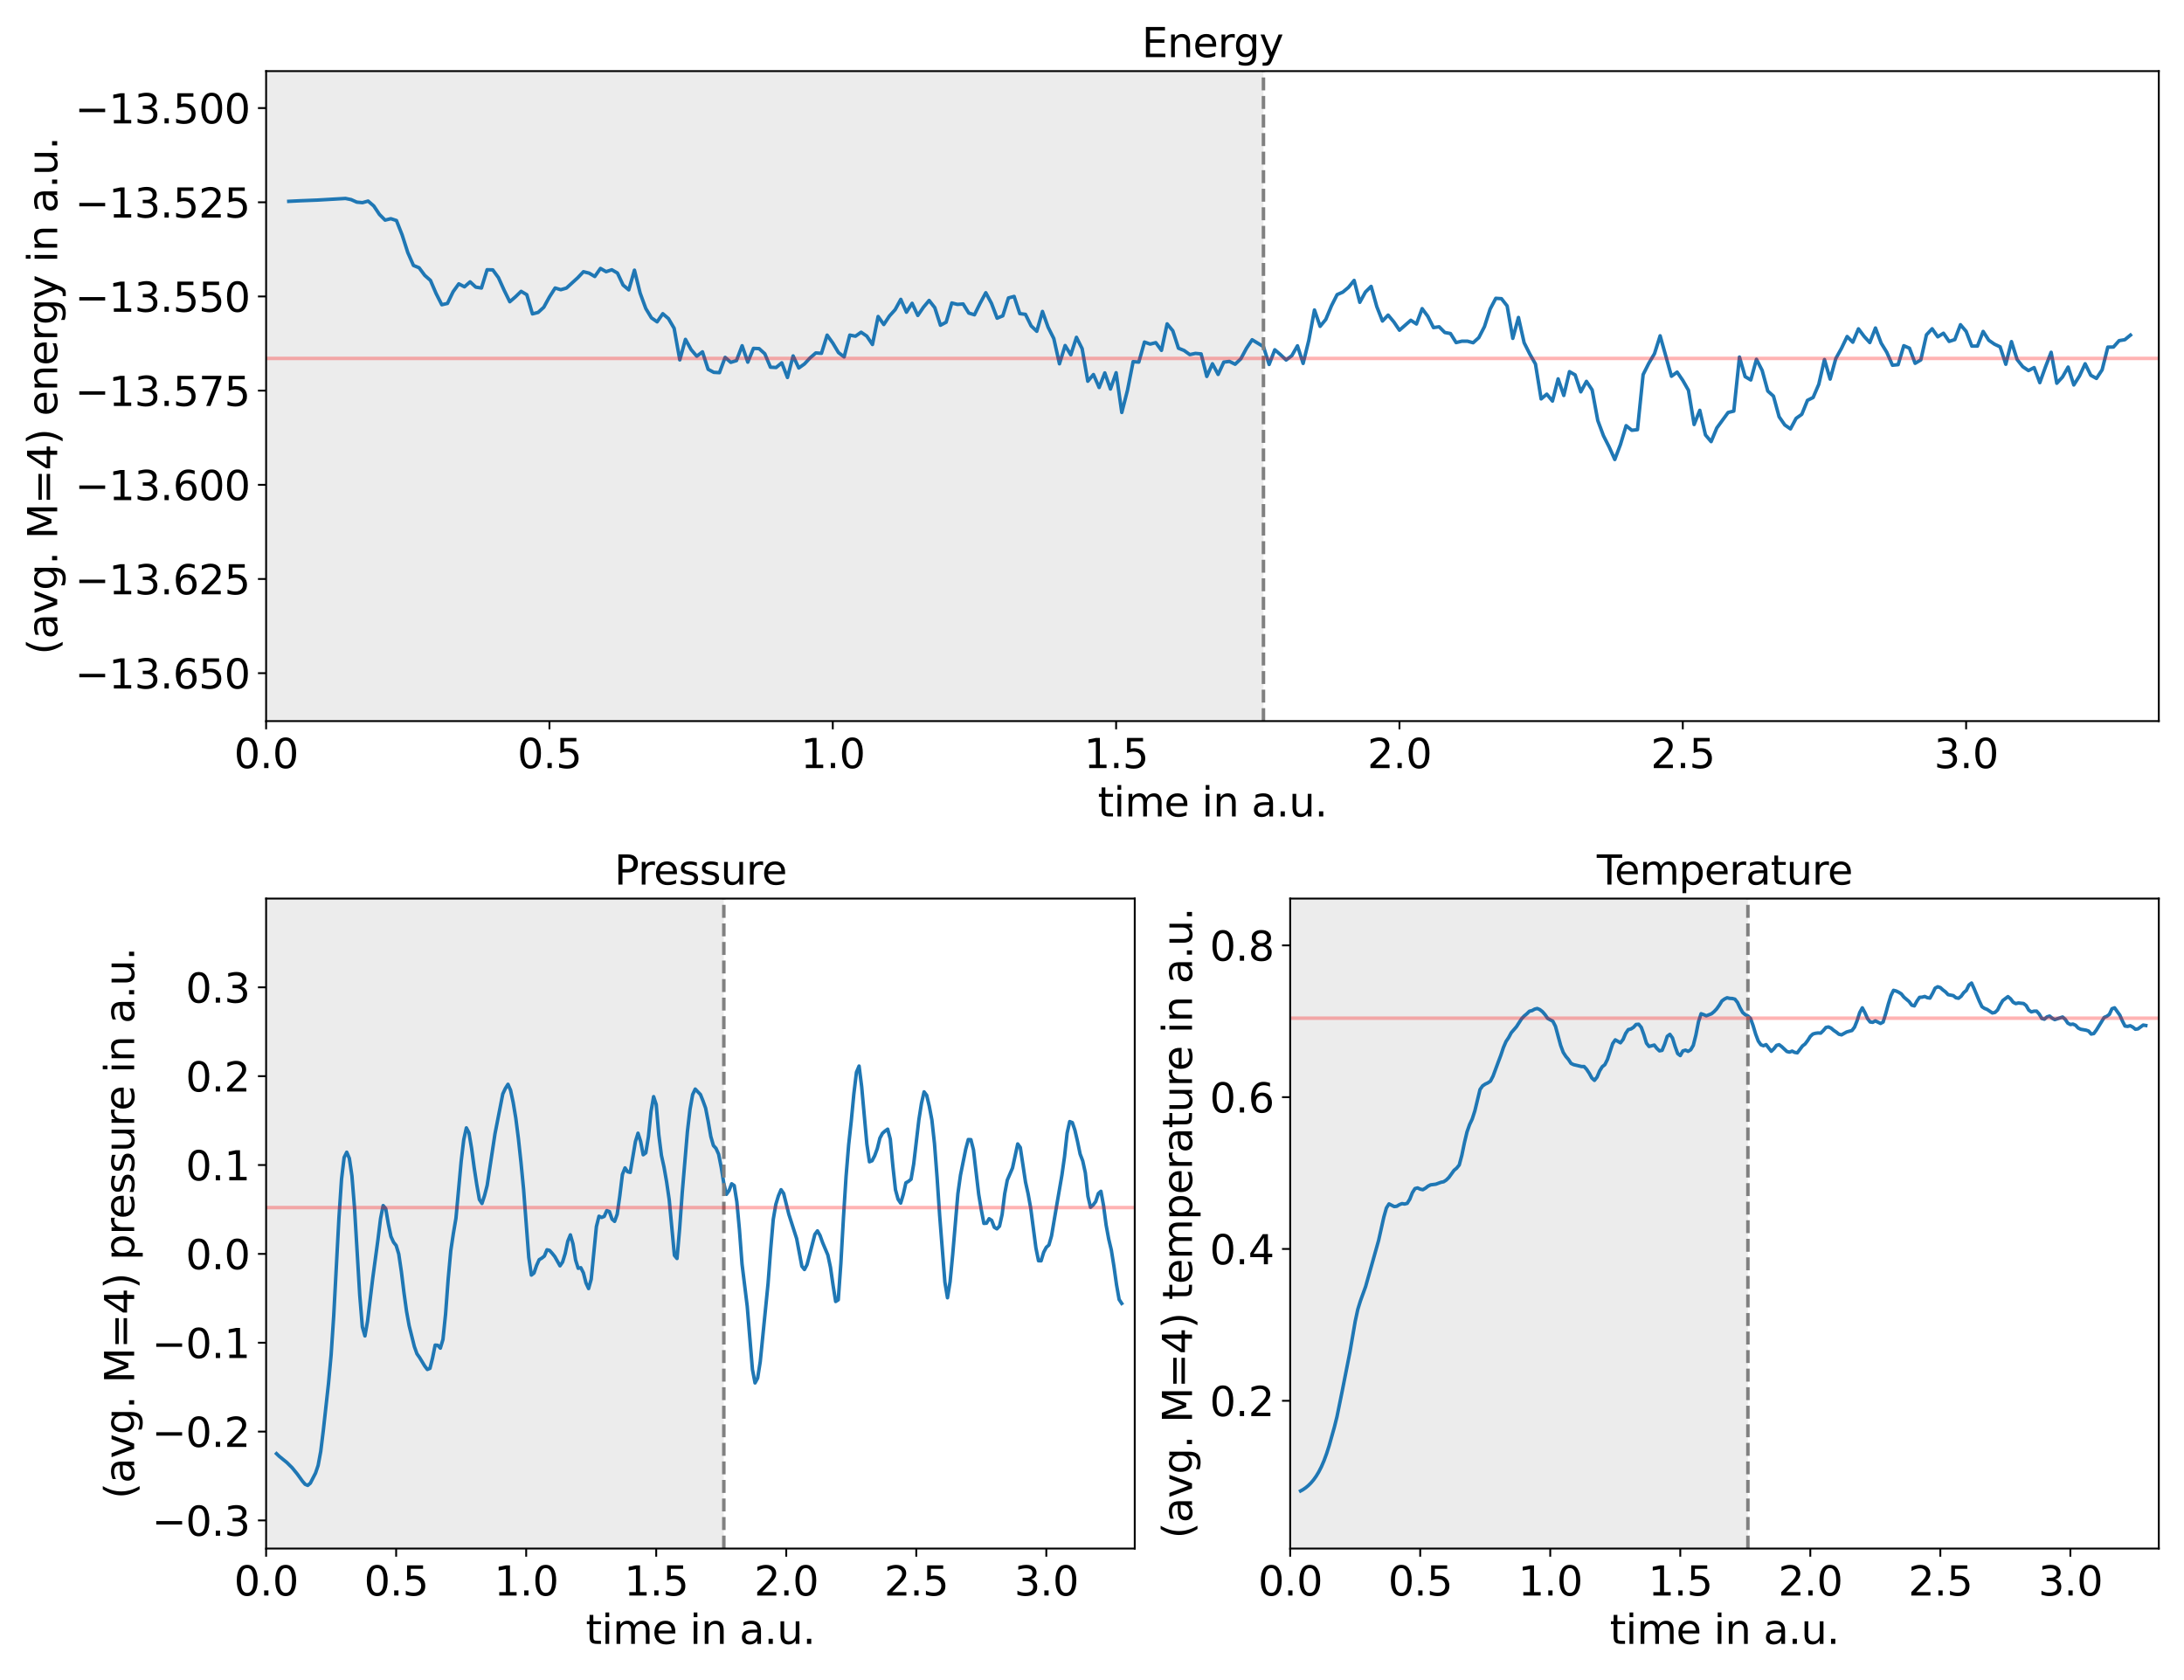 <?xml version="1.0" encoding="utf-8" standalone="no"?>
<!DOCTYPE svg PUBLIC "-//W3C//DTD SVG 1.1//EN"
  "http://www.w3.org/Graphics/SVG/1.1/DTD/svg11.dtd">
<svg xmlns:xlink="http://www.w3.org/1999/xlink" width="936pt" height="720pt" viewBox="0 0 936 720" xmlns="http://www.w3.org/2000/svg" version="1.1">
 <defs>
  <style type="text/css">*{stroke-linejoin: round; stroke-linecap: butt}</style>
 </defs>
 <g id="figure_1">
  <g id="patch_1">
   <path d="M 0 720 
L 936 720 
L 936 0 
L 0 0 
z
" style="fill: #ffffff"/>
  </g>
  <g id="axes_1">
   <g id="patch_2">
    <path d="M 114.05 309.04 
L 925.2 309.04 
L 925.2 30.48 
L 114.05 30.48 
z
" style="fill: #ffffff"/>
   </g>
   <g id="patch_3">
    <path d="M 114.05 309.04 
L 114.05 30.48 
L 541.482 30.48 
L 541.482 309.04 
z
" clip-path="url(#p8f35fb31b4)" style="fill: #808080; opacity: 0.15"/>
   </g>
   <g id="matplotlib.axis_1">
    <g id="xtick_1">
     <g id="line2d_1">
      <defs>
       <path id="m7fe9459a9d" d="M 0 0 
L 0 3.5 
" style="stroke: #000000; stroke-width: 0.8"/>
      </defs>
      <g>
       <use xlink:href="#m7fe9459a9d" x="114.05" y="309.04" style="stroke: #000000; stroke-width: 0.8"/>
      </g>
     </g>
     <g id="text_1">
      <!-- 0.0 -->
      <g transform="translate(100.31 329.17) scale(0.173 -0.173)">
       <defs>
        <path id="DejaVuSans-30" d="M 2034 4250 
Q 1547 4250 1301 3770 
Q 1056 3291 1056 2328 
Q 1056 1369 1301 889 
Q 1547 409 2034 409 
Q 2525 409 2770 889 
Q 3016 1369 3016 2328 
Q 3016 3291 2770 3770 
Q 2525 4250 2034 4250 
z
M 2034 4750 
Q 2819 4750 3233 4129 
Q 3647 3509 3647 2328 
Q 3647 1150 3233 529 
Q 2819 -91 2034 -91 
Q 1250 -91 836 529 
Q 422 1150 422 2328 
Q 422 3509 836 4129 
Q 1250 4750 2034 4750 
z
" transform="scale(0.016)"/>
        <path id="DejaVuSans-2e" d="M 684 794 
L 1344 794 
L 1344 0 
L 684 0 
L 684 794 
z
" transform="scale(0.016)"/>
       </defs>
       <use xlink:href="#DejaVuSans-30"/>
       <use xlink:href="#DejaVuSans-2e" x="63.623"/>
       <use xlink:href="#DejaVuSans-30" x="95.41"/>
      </g>
     </g>
    </g>
    <g id="xtick_2">
     <g id="line2d_2">
      <g>
       <use xlink:href="#m7fe9459a9d" x="235.48" y="309.04" style="stroke: #000000; stroke-width: 0.8"/>
      </g>
     </g>
     <g id="text_2">
      <!-- 0.5 -->
      <g transform="translate(221.739 329.17) scale(0.173 -0.173)">
       <defs>
        <path id="DejaVuSans-35" d="M 691 4666 
L 3169 4666 
L 3169 4134 
L 1269 4134 
L 1269 2991 
Q 1406 3038 1543 3061 
Q 1681 3084 1819 3084 
Q 2600 3084 3056 2656 
Q 3513 2228 3513 1497 
Q 3513 744 3044 326 
Q 2575 -91 1722 -91 
Q 1428 -91 1123 -41 
Q 819 9 494 109 
L 494 744 
Q 775 591 1075 516 
Q 1375 441 1709 441 
Q 2250 441 2565 725 
Q 2881 1009 2881 1497 
Q 2881 1984 2565 2268 
Q 2250 2553 1709 2553 
Q 1456 2553 1204 2497 
Q 953 2441 691 2322 
L 691 4666 
z
" transform="scale(0.016)"/>
       </defs>
       <use xlink:href="#DejaVuSans-30"/>
       <use xlink:href="#DejaVuSans-2e" x="63.623"/>
       <use xlink:href="#DejaVuSans-35" x="95.41"/>
      </g>
     </g>
    </g>
    <g id="xtick_3">
     <g id="line2d_3">
      <g>
       <use xlink:href="#m7fe9459a9d" x="356.909" y="309.04" style="stroke: #000000; stroke-width: 0.8"/>
      </g>
     </g>
     <g id="text_3">
      <!-- 1.0 -->
      <g transform="translate(343.169 329.17) scale(0.173 -0.173)">
       <defs>
        <path id="DejaVuSans-31" d="M 794 531 
L 1825 531 
L 1825 4091 
L 703 3866 
L 703 4441 
L 1819 4666 
L 2450 4666 
L 2450 531 
L 3481 531 
L 3481 0 
L 794 0 
L 794 531 
z
" transform="scale(0.016)"/>
       </defs>
       <use xlink:href="#DejaVuSans-31"/>
       <use xlink:href="#DejaVuSans-2e" x="63.623"/>
       <use xlink:href="#DejaVuSans-30" x="95.41"/>
      </g>
     </g>
    </g>
    <g id="xtick_4">
     <g id="line2d_4">
      <g>
       <use xlink:href="#m7fe9459a9d" x="478.339" y="309.04" style="stroke: #000000; stroke-width: 0.8"/>
      </g>
     </g>
     <g id="text_4">
      <!-- 1.5 -->
      <g transform="translate(464.599 329.17) scale(0.173 -0.173)">
       <use xlink:href="#DejaVuSans-31"/>
       <use xlink:href="#DejaVuSans-2e" x="63.623"/>
       <use xlink:href="#DejaVuSans-35" x="95.41"/>
      </g>
     </g>
    </g>
    <g id="xtick_5">
     <g id="line2d_5">
      <g>
       <use xlink:href="#m7fe9459a9d" x="599.769" y="309.04" style="stroke: #000000; stroke-width: 0.8"/>
      </g>
     </g>
     <g id="text_5">
      <!-- 2.0 -->
      <g transform="translate(586.028 329.17) scale(0.173 -0.173)">
       <defs>
        <path id="DejaVuSans-32" d="M 1228 531 
L 3431 531 
L 3431 0 
L 469 0 
L 469 531 
Q 828 903 1448 1529 
Q 2069 2156 2228 2338 
Q 2531 2678 2651 2914 
Q 2772 3150 2772 3378 
Q 2772 3750 2511 3984 
Q 2250 4219 1831 4219 
Q 1534 4219 1204 4116 
Q 875 4013 500 3803 
L 500 4441 
Q 881 4594 1212 4672 
Q 1544 4750 1819 4750 
Q 2544 4750 2975 4387 
Q 3406 4025 3406 3419 
Q 3406 3131 3298 2873 
Q 3191 2616 2906 2266 
Q 2828 2175 2409 1742 
Q 1991 1309 1228 531 
z
" transform="scale(0.016)"/>
       </defs>
       <use xlink:href="#DejaVuSans-32"/>
       <use xlink:href="#DejaVuSans-2e" x="63.623"/>
       <use xlink:href="#DejaVuSans-30" x="95.41"/>
      </g>
     </g>
    </g>
    <g id="xtick_6">
     <g id="line2d_6">
      <g>
       <use xlink:href="#m7fe9459a9d" x="721.198" y="309.04" style="stroke: #000000; stroke-width: 0.8"/>
      </g>
     </g>
     <g id="text_6">
      <!-- 2.5 -->
      <g transform="translate(707.458 329.17) scale(0.173 -0.173)">
       <use xlink:href="#DejaVuSans-32"/>
       <use xlink:href="#DejaVuSans-2e" x="63.623"/>
       <use xlink:href="#DejaVuSans-35" x="95.41"/>
      </g>
     </g>
    </g>
    <g id="xtick_7">
     <g id="line2d_7">
      <g>
       <use xlink:href="#m7fe9459a9d" x="842.628" y="309.04" style="stroke: #000000; stroke-width: 0.8"/>
      </g>
     </g>
     <g id="text_7">
      <!-- 3.0 -->
      <g transform="translate(828.888 329.17) scale(0.173 -0.173)">
       <defs>
        <path id="DejaVuSans-33" d="M 2597 2516 
Q 3050 2419 3304 2112 
Q 3559 1806 3559 1356 
Q 3559 666 3084 287 
Q 2609 -91 1734 -91 
Q 1441 -91 1130 -33 
Q 819 25 488 141 
L 488 750 
Q 750 597 1062 519 
Q 1375 441 1716 441 
Q 2309 441 2620 675 
Q 2931 909 2931 1356 
Q 2931 1769 2642 2001 
Q 2353 2234 1838 2234 
L 1294 2234 
L 1294 2753 
L 1863 2753 
Q 2328 2753 2575 2939 
Q 2822 3125 2822 3475 
Q 2822 3834 2567 4026 
Q 2313 4219 1838 4219 
Q 1578 4219 1281 4162 
Q 984 4106 628 3988 
L 628 4550 
Q 988 4650 1302 4700 
Q 1616 4750 1894 4750 
Q 2613 4750 3031 4423 
Q 3450 4097 3450 3541 
Q 3450 3153 3228 2886 
Q 3006 2619 2597 2516 
z
" transform="scale(0.016)"/>
       </defs>
       <use xlink:href="#DejaVuSans-33"/>
       <use xlink:href="#DejaVuSans-2e" x="63.623"/>
       <use xlink:href="#DejaVuSans-30" x="95.41"/>
      </g>
     </g>
    </g>
    <g id="text_8">
     <!-- time in a.u. -->
     <g transform="translate(470.476 349.894) scale(0.173 -0.173)">
      <defs>
       <path id="DejaVuSans-74" d="M 1172 4494 
L 1172 3500 
L 2356 3500 
L 2356 3053 
L 1172 3053 
L 1172 1153 
Q 1172 725 1289 603 
Q 1406 481 1766 481 
L 2356 481 
L 2356 0 
L 1766 0 
Q 1100 0 847 248 
Q 594 497 594 1153 
L 594 3053 
L 172 3053 
L 172 3500 
L 594 3500 
L 594 4494 
L 1172 4494 
z
" transform="scale(0.016)"/>
       <path id="DejaVuSans-69" d="M 603 3500 
L 1178 3500 
L 1178 0 
L 603 0 
L 603 3500 
z
M 603 4863 
L 1178 4863 
L 1178 4134 
L 603 4134 
L 603 4863 
z
" transform="scale(0.016)"/>
       <path id="DejaVuSans-6d" d="M 3328 2828 
Q 3544 3216 3844 3400 
Q 4144 3584 4550 3584 
Q 5097 3584 5394 3201 
Q 5691 2819 5691 2113 
L 5691 0 
L 5113 0 
L 5113 2094 
Q 5113 2597 4934 2840 
Q 4756 3084 4391 3084 
Q 3944 3084 3684 2787 
Q 3425 2491 3425 1978 
L 3425 0 
L 2847 0 
L 2847 2094 
Q 2847 2600 2669 2842 
Q 2491 3084 2119 3084 
Q 1678 3084 1418 2786 
Q 1159 2488 1159 1978 
L 1159 0 
L 581 0 
L 581 3500 
L 1159 3500 
L 1159 2956 
Q 1356 3278 1631 3431 
Q 1906 3584 2284 3584 
Q 2666 3584 2933 3390 
Q 3200 3197 3328 2828 
z
" transform="scale(0.016)"/>
       <path id="DejaVuSans-65" d="M 3597 1894 
L 3597 1613 
L 953 1613 
Q 991 1019 1311 708 
Q 1631 397 2203 397 
Q 2534 397 2845 478 
Q 3156 559 3463 722 
L 3463 178 
Q 3153 47 2828 -22 
Q 2503 -91 2169 -91 
Q 1331 -91 842 396 
Q 353 884 353 1716 
Q 353 2575 817 3079 
Q 1281 3584 2069 3584 
Q 2775 3584 3186 3129 
Q 3597 2675 3597 1894 
z
M 3022 2063 
Q 3016 2534 2758 2815 
Q 2500 3097 2075 3097 
Q 1594 3097 1305 2825 
Q 1016 2553 972 2059 
L 3022 2063 
z
" transform="scale(0.016)"/>
       <path id="DejaVuSans-20" transform="scale(0.016)"/>
       <path id="DejaVuSans-6e" d="M 3513 2113 
L 3513 0 
L 2938 0 
L 2938 2094 
Q 2938 2591 2744 2837 
Q 2550 3084 2163 3084 
Q 1697 3084 1428 2787 
Q 1159 2491 1159 1978 
L 1159 0 
L 581 0 
L 581 3500 
L 1159 3500 
L 1159 2956 
Q 1366 3272 1645 3428 
Q 1925 3584 2291 3584 
Q 2894 3584 3203 3211 
Q 3513 2838 3513 2113 
z
" transform="scale(0.016)"/>
       <path id="DejaVuSans-61" d="M 2194 1759 
Q 1497 1759 1228 1600 
Q 959 1441 959 1056 
Q 959 750 1161 570 
Q 1363 391 1709 391 
Q 2188 391 2477 730 
Q 2766 1069 2766 1631 
L 2766 1759 
L 2194 1759 
z
M 3341 1997 
L 3341 0 
L 2766 0 
L 2766 531 
Q 2569 213 2275 61 
Q 1981 -91 1556 -91 
Q 1019 -91 701 211 
Q 384 513 384 1019 
Q 384 1609 779 1909 
Q 1175 2209 1959 2209 
L 2766 2209 
L 2766 2266 
Q 2766 2663 2505 2880 
Q 2244 3097 1772 3097 
Q 1472 3097 1187 3025 
Q 903 2953 641 2809 
L 641 3341 
Q 956 3463 1253 3523 
Q 1550 3584 1831 3584 
Q 2591 3584 2966 3190 
Q 3341 2797 3341 1997 
z
" transform="scale(0.016)"/>
       <path id="DejaVuSans-75" d="M 544 1381 
L 544 3500 
L 1119 3500 
L 1119 1403 
Q 1119 906 1312 657 
Q 1506 409 1894 409 
Q 2359 409 2629 706 
Q 2900 1003 2900 1516 
L 2900 3500 
L 3475 3500 
L 3475 0 
L 2900 0 
L 2900 538 
Q 2691 219 2414 64 
Q 2138 -91 1772 -91 
Q 1169 -91 856 284 
Q 544 659 544 1381 
z
M 1991 3584 
L 1991 3584 
z
" transform="scale(0.016)"/>
      </defs>
      <use xlink:href="#DejaVuSans-74"/>
      <use xlink:href="#DejaVuSans-69" x="39.209"/>
      <use xlink:href="#DejaVuSans-6d" x="66.992"/>
      <use xlink:href="#DejaVuSans-65" x="164.404"/>
      <use xlink:href="#DejaVuSans-20" x="225.928"/>
      <use xlink:href="#DejaVuSans-69" x="257.715"/>
      <use xlink:href="#DejaVuSans-6e" x="285.498"/>
      <use xlink:href="#DejaVuSans-20" x="348.877"/>
      <use xlink:href="#DejaVuSans-61" x="380.664"/>
      <use xlink:href="#DejaVuSans-2e" x="441.943"/>
      <use xlink:href="#DejaVuSans-75" x="473.73"/>
      <use xlink:href="#DejaVuSans-2e" x="537.109"/>
     </g>
    </g>
   </g>
   <g id="matplotlib.axis_2">
    <g id="ytick_1">
     <g id="line2d_8">
      <defs>
       <path id="ma14a5e8287" d="M 0 0 
L -3.5 0 
" style="stroke: #000000; stroke-width: 0.8"/>
      </defs>
      <g>
       <use xlink:href="#ma14a5e8287" x="114.05" y="288.497" style="stroke: #000000; stroke-width: 0.8"/>
      </g>
     </g>
     <g id="text_9">
      <!-- −13.650 -->
      <g transform="translate(32.106 295.062) scale(0.173 -0.173)">
       <defs>
        <path id="DejaVuSans-2212" d="M 678 2272 
L 4684 2272 
L 4684 1741 
L 678 1741 
L 678 2272 
z
" transform="scale(0.016)"/>
        <path id="DejaVuSans-36" d="M 2113 2584 
Q 1688 2584 1439 2293 
Q 1191 2003 1191 1497 
Q 1191 994 1439 701 
Q 1688 409 2113 409 
Q 2538 409 2786 701 
Q 3034 994 3034 1497 
Q 3034 2003 2786 2293 
Q 2538 2584 2113 2584 
z
M 3366 4563 
L 3366 3988 
Q 3128 4100 2886 4159 
Q 2644 4219 2406 4219 
Q 1781 4219 1451 3797 
Q 1122 3375 1075 2522 
Q 1259 2794 1537 2939 
Q 1816 3084 2150 3084 
Q 2853 3084 3261 2657 
Q 3669 2231 3669 1497 
Q 3669 778 3244 343 
Q 2819 -91 2113 -91 
Q 1303 -91 875 529 
Q 447 1150 447 2328 
Q 447 3434 972 4092 
Q 1497 4750 2381 4750 
Q 2619 4750 2861 4703 
Q 3103 4656 3366 4563 
z
" transform="scale(0.016)"/>
       </defs>
       <use xlink:href="#DejaVuSans-2212"/>
       <use xlink:href="#DejaVuSans-31" x="83.789"/>
       <use xlink:href="#DejaVuSans-33" x="147.412"/>
       <use xlink:href="#DejaVuSans-2e" x="211.035"/>
       <use xlink:href="#DejaVuSans-36" x="242.822"/>
       <use xlink:href="#DejaVuSans-35" x="306.445"/>
       <use xlink:href="#DejaVuSans-30" x="370.068"/>
      </g>
     </g>
    </g>
    <g id="ytick_2">
     <g id="line2d_9">
      <g>
       <use xlink:href="#ma14a5e8287" x="114.05" y="248.134" style="stroke: #000000; stroke-width: 0.8"/>
      </g>
     </g>
     <g id="text_10">
      <!-- −13.625 -->
      <g transform="translate(32.106 254.699) scale(0.173 -0.173)">
       <use xlink:href="#DejaVuSans-2212"/>
       <use xlink:href="#DejaVuSans-31" x="83.789"/>
       <use xlink:href="#DejaVuSans-33" x="147.412"/>
       <use xlink:href="#DejaVuSans-2e" x="211.035"/>
       <use xlink:href="#DejaVuSans-36" x="242.822"/>
       <use xlink:href="#DejaVuSans-32" x="306.445"/>
       <use xlink:href="#DejaVuSans-35" x="370.068"/>
      </g>
     </g>
    </g>
    <g id="ytick_3">
     <g id="line2d_10">
      <g>
       <use xlink:href="#ma14a5e8287" x="114.05" y="207.77" style="stroke: #000000; stroke-width: 0.8"/>
      </g>
     </g>
     <g id="text_11">
      <!-- −13.600 -->
      <g transform="translate(32.106 214.335) scale(0.173 -0.173)">
       <use xlink:href="#DejaVuSans-2212"/>
       <use xlink:href="#DejaVuSans-31" x="83.789"/>
       <use xlink:href="#DejaVuSans-33" x="147.412"/>
       <use xlink:href="#DejaVuSans-2e" x="211.035"/>
       <use xlink:href="#DejaVuSans-36" x="242.822"/>
       <use xlink:href="#DejaVuSans-30" x="306.445"/>
       <use xlink:href="#DejaVuSans-30" x="370.068"/>
      </g>
     </g>
    </g>
    <g id="ytick_4">
     <g id="line2d_11">
      <g>
       <use xlink:href="#ma14a5e8287" x="114.05" y="167.406" style="stroke: #000000; stroke-width: 0.8"/>
      </g>
     </g>
     <g id="text_12">
      <!-- −13.575 -->
      <g transform="translate(32.106 173.971) scale(0.173 -0.173)">
       <defs>
        <path id="DejaVuSans-37" d="M 525 4666 
L 3525 4666 
L 3525 4397 
L 1831 0 
L 1172 0 
L 2766 4134 
L 525 4134 
L 525 4666 
z
" transform="scale(0.016)"/>
       </defs>
       <use xlink:href="#DejaVuSans-2212"/>
       <use xlink:href="#DejaVuSans-31" x="83.789"/>
       <use xlink:href="#DejaVuSans-33" x="147.412"/>
       <use xlink:href="#DejaVuSans-2e" x="211.035"/>
       <use xlink:href="#DejaVuSans-35" x="242.822"/>
       <use xlink:href="#DejaVuSans-37" x="306.445"/>
       <use xlink:href="#DejaVuSans-35" x="370.068"/>
      </g>
     </g>
    </g>
    <g id="ytick_5">
     <g id="line2d_12">
      <g>
       <use xlink:href="#ma14a5e8287" x="114.05" y="127.042" style="stroke: #000000; stroke-width: 0.8"/>
      </g>
     </g>
     <g id="text_13">
      <!-- −13.550 -->
      <g transform="translate(32.106 133.607) scale(0.173 -0.173)">
       <use xlink:href="#DejaVuSans-2212"/>
       <use xlink:href="#DejaVuSans-31" x="83.789"/>
       <use xlink:href="#DejaVuSans-33" x="147.412"/>
       <use xlink:href="#DejaVuSans-2e" x="211.035"/>
       <use xlink:href="#DejaVuSans-35" x="242.822"/>
       <use xlink:href="#DejaVuSans-35" x="306.445"/>
       <use xlink:href="#DejaVuSans-30" x="370.068"/>
      </g>
     </g>
    </g>
    <g id="ytick_6">
     <g id="line2d_13">
      <g>
       <use xlink:href="#ma14a5e8287" x="114.05" y="86.678" style="stroke: #000000; stroke-width: 0.8"/>
      </g>
     </g>
     <g id="text_14">
      <!-- −13.525 -->
      <g transform="translate(32.106 93.243) scale(0.173 -0.173)">
       <use xlink:href="#DejaVuSans-2212"/>
       <use xlink:href="#DejaVuSans-31" x="83.789"/>
       <use xlink:href="#DejaVuSans-33" x="147.412"/>
       <use xlink:href="#DejaVuSans-2e" x="211.035"/>
       <use xlink:href="#DejaVuSans-35" x="242.822"/>
       <use xlink:href="#DejaVuSans-32" x="306.445"/>
       <use xlink:href="#DejaVuSans-35" x="370.068"/>
      </g>
     </g>
    </g>
    <g id="ytick_7">
     <g id="line2d_14">
      <g>
       <use xlink:href="#ma14a5e8287" x="114.05" y="46.314" style="stroke: #000000; stroke-width: 0.8"/>
      </g>
     </g>
     <g id="text_15">
      <!-- −13.500 -->
      <g transform="translate(32.106 52.88) scale(0.173 -0.173)">
       <use xlink:href="#DejaVuSans-2212"/>
       <use xlink:href="#DejaVuSans-31" x="83.789"/>
       <use xlink:href="#DejaVuSans-33" x="147.412"/>
       <use xlink:href="#DejaVuSans-2e" x="211.035"/>
       <use xlink:href="#DejaVuSans-35" x="242.822"/>
       <use xlink:href="#DejaVuSans-30" x="306.445"/>
       <use xlink:href="#DejaVuSans-30" x="370.068"/>
      </g>
     </g>
    </g>
    <g id="text_16">
     <!-- (avg. M=4) energy in a.u. -->
     <g transform="translate(24.512 280.563) rotate(-90) scale(0.173 -0.173)">
      <defs>
       <path id="DejaVuSans-28" d="M 1984 4856 
Q 1566 4138 1362 3434 
Q 1159 2731 1159 2009 
Q 1159 1288 1364 580 
Q 1569 -128 1984 -844 
L 1484 -844 
Q 1016 -109 783 600 
Q 550 1309 550 2009 
Q 550 2706 781 3412 
Q 1013 4119 1484 4856 
L 1984 4856 
z
" transform="scale(0.016)"/>
       <path id="DejaVuSans-76" d="M 191 3500 
L 800 3500 
L 1894 563 
L 2988 3500 
L 3597 3500 
L 2284 0 
L 1503 0 
L 191 3500 
z
" transform="scale(0.016)"/>
       <path id="DejaVuSans-67" d="M 2906 1791 
Q 2906 2416 2648 2759 
Q 2391 3103 1925 3103 
Q 1463 3103 1205 2759 
Q 947 2416 947 1791 
Q 947 1169 1205 825 
Q 1463 481 1925 481 
Q 2391 481 2648 825 
Q 2906 1169 2906 1791 
z
M 3481 434 
Q 3481 -459 3084 -895 
Q 2688 -1331 1869 -1331 
Q 1566 -1331 1297 -1286 
Q 1028 -1241 775 -1147 
L 775 -588 
Q 1028 -725 1275 -790 
Q 1522 -856 1778 -856 
Q 2344 -856 2625 -561 
Q 2906 -266 2906 331 
L 2906 616 
Q 2728 306 2450 153 
Q 2172 0 1784 0 
Q 1141 0 747 490 
Q 353 981 353 1791 
Q 353 2603 747 3093 
Q 1141 3584 1784 3584 
Q 2172 3584 2450 3431 
Q 2728 3278 2906 2969 
L 2906 3500 
L 3481 3500 
L 3481 434 
z
" transform="scale(0.016)"/>
       <path id="DejaVuSans-4d" d="M 628 4666 
L 1569 4666 
L 2759 1491 
L 3956 4666 
L 4897 4666 
L 4897 0 
L 4281 0 
L 4281 4097 
L 3078 897 
L 2444 897 
L 1241 4097 
L 1241 0 
L 628 0 
L 628 4666 
z
" transform="scale(0.016)"/>
       <path id="DejaVuSans-3d" d="M 678 2906 
L 4684 2906 
L 4684 2381 
L 678 2381 
L 678 2906 
z
M 678 1631 
L 4684 1631 
L 4684 1100 
L 678 1100 
L 678 1631 
z
" transform="scale(0.016)"/>
       <path id="DejaVuSans-34" d="M 2419 4116 
L 825 1625 
L 2419 1625 
L 2419 4116 
z
M 2253 4666 
L 3047 4666 
L 3047 1625 
L 3713 1625 
L 3713 1100 
L 3047 1100 
L 3047 0 
L 2419 0 
L 2419 1100 
L 313 1100 
L 313 1709 
L 2253 4666 
z
" transform="scale(0.016)"/>
       <path id="DejaVuSans-29" d="M 513 4856 
L 1013 4856 
Q 1481 4119 1714 3412 
Q 1947 2706 1947 2009 
Q 1947 1309 1714 600 
Q 1481 -109 1013 -844 
L 513 -844 
Q 928 -128 1133 580 
Q 1338 1288 1338 2009 
Q 1338 2731 1133 3434 
Q 928 4138 513 4856 
z
" transform="scale(0.016)"/>
       <path id="DejaVuSans-72" d="M 2631 2963 
Q 2534 3019 2420 3045 
Q 2306 3072 2169 3072 
Q 1681 3072 1420 2755 
Q 1159 2438 1159 1844 
L 1159 0 
L 581 0 
L 581 3500 
L 1159 3500 
L 1159 2956 
Q 1341 3275 1631 3429 
Q 1922 3584 2338 3584 
Q 2397 3584 2469 3576 
Q 2541 3569 2628 3553 
L 2631 2963 
z
" transform="scale(0.016)"/>
       <path id="DejaVuSans-79" d="M 2059 -325 
Q 1816 -950 1584 -1140 
Q 1353 -1331 966 -1331 
L 506 -1331 
L 506 -850 
L 844 -850 
Q 1081 -850 1212 -737 
Q 1344 -625 1503 -206 
L 1606 56 
L 191 3500 
L 800 3500 
L 1894 763 
L 2988 3500 
L 3597 3500 
L 2059 -325 
z
" transform="scale(0.016)"/>
      </defs>
      <use xlink:href="#DejaVuSans-28"/>
      <use xlink:href="#DejaVuSans-61" x="39.014"/>
      <use xlink:href="#DejaVuSans-76" x="100.293"/>
      <use xlink:href="#DejaVuSans-67" x="159.473"/>
      <use xlink:href="#DejaVuSans-2e" x="222.949"/>
      <use xlink:href="#DejaVuSans-20" x="254.736"/>
      <use xlink:href="#DejaVuSans-4d" x="286.523"/>
      <use xlink:href="#DejaVuSans-3d" x="372.803"/>
      <use xlink:href="#DejaVuSans-34" x="456.592"/>
      <use xlink:href="#DejaVuSans-29" x="520.215"/>
      <use xlink:href="#DejaVuSans-20" x="559.229"/>
      <use xlink:href="#DejaVuSans-65" x="591.016"/>
      <use xlink:href="#DejaVuSans-6e" x="652.539"/>
      <use xlink:href="#DejaVuSans-65" x="715.918"/>
      <use xlink:href="#DejaVuSans-72" x="777.441"/>
      <use xlink:href="#DejaVuSans-67" x="816.805"/>
      <use xlink:href="#DejaVuSans-79" x="880.281"/>
      <use xlink:href="#DejaVuSans-20" x="939.461"/>
      <use xlink:href="#DejaVuSans-69" x="971.248"/>
      <use xlink:href="#DejaVuSans-6e" x="999.031"/>
      <use xlink:href="#DejaVuSans-20" x="1062.41"/>
      <use xlink:href="#DejaVuSans-61" x="1094.197"/>
      <use xlink:href="#DejaVuSans-2e" x="1155.477"/>
      <use xlink:href="#DejaVuSans-75" x="1187.264"/>
      <use xlink:href="#DejaVuSans-2e" x="1250.643"/>
     </g>
    </g>
   </g>
   <g id="line2d_15">
    <path d="M 123.764 86.281 
L 128.622 86.038 
L 135.907 85.751 
L 148.05 85.046 
L 150.479 85.542 
L 152.907 86.622 
L 155.336 86.849 
L 157.765 86.17 
L 160.193 88.272 
L 162.622 91.899 
L 165.05 94.334 
L 167.479 93.721 
L 169.908 94.507 
L 172.336 100.654 
L 174.765 108.221 
L 177.193 113.758 
L 179.622 114.758 
L 182.051 118.025 
L 184.479 120.163 
L 186.908 125.801 
L 189.336 130.599 
L 191.765 130.029 
L 194.194 125.011 
L 196.622 121.643 
L 199.051 122.912 
L 201.479 120.79 
L 203.908 123.053 
L 206.337 123.431 
L 208.765 115.598 
L 211.194 115.659 
L 213.622 118.99 
L 216.051 124.369 
L 218.479 129.311 
L 220.908 127.21 
L 223.337 124.858 
L 225.765 126.299 
L 228.194 134.518 
L 230.622 133.887 
L 233.051 131.678 
L 235.48 127.249 
L 237.908 123.431 
L 240.337 124.157 
L 242.765 123.452 
L 247.623 119.015 
L 250.051 116.448 
L 252.48 117.058 
L 254.908 118.493 
L 257.337 115.042 
L 259.766 116.428 
L 262.194 115.617 
L 264.623 117.01 
L 267.051 122.18 
L 269.48 124.224 
L 271.909 115.78 
L 274.337 125.583 
L 276.766 132.208 
L 279.194 136.223 
L 281.623 137.924 
L 284.051 134.437 
L 286.48 136.536 
L 288.909 140.687 
L 291.337 154.23 
L 293.766 145.44 
L 296.194 149.832 
L 298.623 152.654 
L 301.052 150.785 
L 303.48 158.264 
L 305.909 159.564 
L 308.337 159.708 
L 310.766 153.154 
L 313.195 155.283 
L 315.623 154.536 
L 318.052 148.165 
L 320.48 155.206 
L 322.909 149.302 
L 325.338 149.404 
L 327.766 151.602 
L 330.195 157.364 
L 332.623 157.5 
L 335.052 155.483 
L 337.481 161.772 
L 339.909 152.536 
L 342.338 157.701 
L 344.766 155.971 
L 347.195 153.366 
L 349.624 151.258 
L 352.052 151.419 
L 354.481 143.621 
L 356.909 147.001 
L 359.338 151.089 
L 361.766 152.963 
L 364.195 143.612 
L 366.624 144.081 
L 369.052 142.383 
L 371.481 144.045 
L 373.909 147.641 
L 376.338 135.636 
L 378.767 139.077 
L 381.195 135.41 
L 383.624 132.725 
L 386.052 128.292 
L 388.481 133.799 
L 390.91 129.981 
L 393.338 135.189 
L 395.767 131.658 
L 398.195 128.761 
L 400.624 131.857 
L 403.053 139.385 
L 405.481 138.087 
L 407.91 129.845 
L 410.338 130.452 
L 412.767 130.258 
L 415.196 134.16 
L 417.624 134.904 
L 420.053 129.947 
L 422.481 125.45 
L 424.91 129.98 
L 427.338 136.359 
L 429.767 135.344 
L 432.196 127.695 
L 434.624 127.034 
L 437.053 134.408 
L 439.481 134.713 
L 441.91 139.646 
L 444.339 141.977 
L 446.767 133.472 
L 449.196 140.254 
L 451.624 145.086 
L 454.053 155.905 
L 456.482 148.076 
L 458.91 152.051 
L 461.339 144.56 
L 463.767 149.404 
L 466.196 163.373 
L 468.625 160.506 
L 471.053 166.068 
L 473.482 159.807 
L 475.91 166.713 
L 478.339 159.738 
L 480.768 176.76 
L 483.196 167.306 
L 485.625 154.988 
L 488.053 155.178 
L 490.482 146.593 
L 492.91 147.464 
L 495.339 146.845 
L 497.768 150.151 
L 500.196 138.797 
L 502.625 141.74 
L 505.053 149.214 
L 507.482 150.214 
L 509.911 151.965 
L 512.339 151.453 
L 514.768 151.671 
L 517.196 161.323 
L 519.625 155.899 
L 522.054 160.463 
L 524.482 155.188 
L 526.911 154.883 
L 529.339 156.095 
L 531.768 153.791 
L 534.197 149.277 
L 536.625 145.6 
L 541.482 148.562 
L 543.911 156.191 
L 546.34 149.903 
L 548.768 151.986 
L 551.197 154.278 
L 553.625 152.443 
L 556.054 148.195 
L 558.482 155.744 
L 560.911 145.86 
L 563.34 132.845 
L 565.768 139.857 
L 568.197 136.898 
L 570.625 131.059 
L 573.054 126.258 
L 575.483 125.191 
L 577.911 123.162 
L 580.34 120.179 
L 582.768 129.561 
L 585.197 125.13 
L 587.626 122.735 
L 590.054 131.402 
L 592.483 137.583 
L 594.911 135.037 
L 597.34 137.933 
L 599.769 141.51 
L 604.626 137.255 
L 607.054 138.85 
L 609.483 132.271 
L 611.912 135.539 
L 614.34 140.394 
L 616.769 140.047 
L 619.197 142.494 
L 621.626 142.935 
L 624.054 146.815 
L 626.483 146.224 
L 628.912 146.212 
L 631.34 146.884 
L 633.769 144.691 
L 636.197 139.984 
L 638.626 132.45 
L 641.055 127.838 
L 643.483 128.001 
L 645.912 131.097 
L 648.34 145.01 
L 650.769 136.054 
L 653.198 146.877 
L 655.626 151.725 
L 658.055 155.998 
L 660.483 170.956 
L 662.912 168.923 
L 665.341 171.877 
L 667.769 162.368 
L 670.198 169.476 
L 672.626 159.277 
L 675.055 160.661 
L 677.484 167.929 
L 679.912 163.437 
L 682.341 167.088 
L 684.769 180.225 
L 687.198 186.735 
L 689.626 191.527 
L 692.055 196.921 
L 694.484 190.479 
L 696.912 182.423 
L 699.341 184.401 
L 701.769 184.143 
L 704.198 160.531 
L 706.627 155.694 
L 709.055 151.595 
L 711.484 143.909 
L 716.341 161.252 
L 718.77 159.469 
L 721.198 163.01 
L 723.627 167.266 
L 726.055 181.927 
L 728.484 175.841 
L 730.913 186.392 
L 733.341 189.258 
L 735.77 183.41 
L 740.627 176.773 
L 743.056 176.182 
L 745.484 153.014 
L 747.913 161.403 
L 750.341 162.836 
L 752.77 153.98 
L 755.199 158.715 
L 757.627 167.599 
L 760.056 169.767 
L 762.484 178.624 
L 764.913 182.122 
L 767.341 183.803 
L 769.77 179.281 
L 772.199 177.56 
L 774.627 171.571 
L 777.056 170.343 
L 779.484 164.682 
L 781.913 154.085 
L 784.342 162.463 
L 786.77 153.677 
L 789.199 149.286 
L 791.627 144.217 
L 794.056 146.653 
L 796.485 140.922 
L 798.913 144.162 
L 801.342 146.809 
L 803.77 140.568 
L 806.199 147.026 
L 808.628 150.988 
L 811.056 156.521 
L 813.485 156.279 
L 815.913 148.159 
L 818.342 149.217 
L 820.771 155.697 
L 823.199 154.233 
L 825.628 143.484 
L 828.056 140.89 
L 830.485 144.343 
L 832.913 142.814 
L 835.342 146.313 
L 837.771 145.536 
L 840.199 139.153 
L 842.628 142.012 
L 845.056 148.323 
L 847.485 148.311 
L 849.914 142.037 
L 852.342 145.812 
L 854.771 147.495 
L 857.199 148.641 
L 859.628 156.101 
L 862.057 146.402 
L 864.485 154.096 
L 866.914 157.152 
L 869.342 158.807 
L 871.771 157.535 
L 874.2 163.991 
L 876.628 157.256 
L 879.057 150.972 
L 881.485 164.243 
L 883.914 161.597 
L 886.343 157.317 
L 888.771 164.974 
L 891.2 161.141 
L 893.628 155.897 
L 896.057 160.83 
L 898.485 162.182 
L 900.914 158.474 
L 903.343 148.769 
L 905.771 148.714 
L 908.2 145.986 
L 910.628 145.587 
L 913.057 143.611 
L 913.057 143.611 
" clip-path="url(#p8f35fb31b4)" style="fill: none; stroke: #1f77b4; stroke-width: 1.5; stroke-linecap: square"/>
   </g>
   <g id="line2d_16">
    <path d="M 541.482 309.04 
L 541.482 30.48 
" clip-path="url(#p8f35fb31b4)" style="fill: none; stroke-dasharray: 5.55,2.4; stroke-dashoffset: 0; stroke: #808080; stroke-width: 1.5"/>
   </g>
   <g id="line2d_17">
    <path d="M 114.05 153.594 
L 925.2 153.594 
" clip-path="url(#p8f35fb31b4)" style="fill: none; stroke: #ff0000; stroke-opacity: 0.3; stroke-width: 1.5; stroke-linecap: square"/>
   </g>
   <g id="patch_4">
    <path d="M 114.05 309.04 
L 114.05 30.48 
" style="fill: none; stroke: #000000; stroke-width: 0.8; stroke-linejoin: miter; stroke-linecap: square"/>
   </g>
   <g id="patch_5">
    <path d="M 925.2 309.04 
L 925.2 30.48 
" style="fill: none; stroke: #000000; stroke-width: 0.8; stroke-linejoin: miter; stroke-linecap: square"/>
   </g>
   <g id="patch_6">
    <path d="M 114.05 309.04 
L 925.2 309.04 
" style="fill: none; stroke: #000000; stroke-width: 0.8; stroke-linejoin: miter; stroke-linecap: square"/>
   </g>
   <g id="patch_7">
    <path d="M 114.05 30.48 
L 925.2 30.48 
" style="fill: none; stroke: #000000; stroke-width: 0.8; stroke-linejoin: miter; stroke-linecap: square"/>
   </g>
   <g id="text_17">
    <!-- Energy -->
    <g transform="translate(489.374 24.48) scale(0.173 -0.173)">
     <defs>
      <path id="DejaVuSans-45" d="M 628 4666 
L 3578 4666 
L 3578 4134 
L 1259 4134 
L 1259 2753 
L 3481 2753 
L 3481 2222 
L 1259 2222 
L 1259 531 
L 3634 531 
L 3634 0 
L 628 0 
L 628 4666 
z
" transform="scale(0.016)"/>
     </defs>
     <use xlink:href="#DejaVuSans-45"/>
     <use xlink:href="#DejaVuSans-6e" x="63.184"/>
     <use xlink:href="#DejaVuSans-65" x="126.562"/>
     <use xlink:href="#DejaVuSans-72" x="188.086"/>
     <use xlink:href="#DejaVuSans-67" x="227.449"/>
     <use xlink:href="#DejaVuSans-79" x="290.926"/>
    </g>
   </g>
  </g>
  <g id="axes_2">
   <g id="patch_8">
    <path d="M 114.05 663.64 
L 486.315 663.64 
L 486.315 385.08 
L 114.05 385.08 
z
" style="fill: #ffffff"/>
   </g>
   <g id="patch_9">
    <path d="M 114.05 663.64 
L 114.05 385.08 
L 310.214 385.08 
L 310.214 663.64 
z
" clip-path="url(#p4cc9f6c18d)" style="fill: #808080; opacity: 0.15"/>
   </g>
   <g id="matplotlib.axis_3">
    <g id="xtick_8">
     <g id="line2d_18">
      <g>
       <use xlink:href="#m7fe9459a9d" x="114.05" y="663.64" style="stroke: #000000; stroke-width: 0.8"/>
      </g>
     </g>
     <g id="text_18">
      <!-- 0.0 -->
      <g transform="translate(100.31 683.77) scale(0.173 -0.173)">
       <use xlink:href="#DejaVuSans-30"/>
       <use xlink:href="#DejaVuSans-2e" x="63.623"/>
       <use xlink:href="#DejaVuSans-30" x="95.41"/>
      </g>
     </g>
    </g>
    <g id="xtick_9">
     <g id="line2d_19">
      <g>
       <use xlink:href="#m7fe9459a9d" x="169.778" y="663.64" style="stroke: #000000; stroke-width: 0.8"/>
      </g>
     </g>
     <g id="text_19">
      <!-- 0.5 -->
      <g transform="translate(156.038 683.77) scale(0.173 -0.173)">
       <use xlink:href="#DejaVuSans-30"/>
       <use xlink:href="#DejaVuSans-2e" x="63.623"/>
       <use xlink:href="#DejaVuSans-35" x="95.41"/>
      </g>
     </g>
    </g>
    <g id="xtick_10">
     <g id="line2d_20">
      <g>
       <use xlink:href="#m7fe9459a9d" x="225.507" y="663.64" style="stroke: #000000; stroke-width: 0.8"/>
      </g>
     </g>
     <g id="text_20">
      <!-- 1.0 -->
      <g transform="translate(211.766 683.77) scale(0.173 -0.173)">
       <use xlink:href="#DejaVuSans-31"/>
       <use xlink:href="#DejaVuSans-2e" x="63.623"/>
       <use xlink:href="#DejaVuSans-30" x="95.41"/>
      </g>
     </g>
    </g>
    <g id="xtick_11">
     <g id="line2d_21">
      <g>
       <use xlink:href="#m7fe9459a9d" x="281.235" y="663.64" style="stroke: #000000; stroke-width: 0.8"/>
      </g>
     </g>
     <g id="text_21">
      <!-- 1.5 -->
      <g transform="translate(267.495 683.77) scale(0.173 -0.173)">
       <use xlink:href="#DejaVuSans-31"/>
       <use xlink:href="#DejaVuSans-2e" x="63.623"/>
       <use xlink:href="#DejaVuSans-35" x="95.41"/>
      </g>
     </g>
    </g>
    <g id="xtick_12">
     <g id="line2d_22">
      <g>
       <use xlink:href="#m7fe9459a9d" x="336.963" y="663.64" style="stroke: #000000; stroke-width: 0.8"/>
      </g>
     </g>
     <g id="text_22">
      <!-- 2.0 -->
      <g transform="translate(323.223 683.77) scale(0.173 -0.173)">
       <use xlink:href="#DejaVuSans-32"/>
       <use xlink:href="#DejaVuSans-2e" x="63.623"/>
       <use xlink:href="#DejaVuSans-30" x="95.41"/>
      </g>
     </g>
    </g>
    <g id="xtick_13">
     <g id="line2d_23">
      <g>
       <use xlink:href="#m7fe9459a9d" x="392.691" y="663.64" style="stroke: #000000; stroke-width: 0.8"/>
      </g>
     </g>
     <g id="text_23">
      <!-- 2.5 -->
      <g transform="translate(378.951 683.77) scale(0.173 -0.173)">
       <use xlink:href="#DejaVuSans-32"/>
       <use xlink:href="#DejaVuSans-2e" x="63.623"/>
       <use xlink:href="#DejaVuSans-35" x="95.41"/>
      </g>
     </g>
    </g>
    <g id="xtick_14">
     <g id="line2d_24">
      <g>
       <use xlink:href="#m7fe9459a9d" x="448.42" y="663.64" style="stroke: #000000; stroke-width: 0.8"/>
      </g>
     </g>
     <g id="text_24">
      <!-- 3.0 -->
      <g transform="translate(434.679 683.77) scale(0.173 -0.173)">
       <use xlink:href="#DejaVuSans-33"/>
       <use xlink:href="#DejaVuSans-2e" x="63.623"/>
       <use xlink:href="#DejaVuSans-30" x="95.41"/>
      </g>
     </g>
    </g>
    <g id="text_25">
     <!-- time in a.u. -->
     <g transform="translate(251.033 704.494) scale(0.173 -0.173)">
      <use xlink:href="#DejaVuSans-74"/>
      <use xlink:href="#DejaVuSans-69" x="39.209"/>
      <use xlink:href="#DejaVuSans-6d" x="66.992"/>
      <use xlink:href="#DejaVuSans-65" x="164.404"/>
      <use xlink:href="#DejaVuSans-20" x="225.928"/>
      <use xlink:href="#DejaVuSans-69" x="257.715"/>
      <use xlink:href="#DejaVuSans-6e" x="285.498"/>
      <use xlink:href="#DejaVuSans-20" x="348.877"/>
      <use xlink:href="#DejaVuSans-61" x="380.664"/>
      <use xlink:href="#DejaVuSans-2e" x="441.943"/>
      <use xlink:href="#DejaVuSans-75" x="473.73"/>
      <use xlink:href="#DejaVuSans-2e" x="537.109"/>
     </g>
    </g>
   </g>
   <g id="matplotlib.axis_4">
    <g id="ytick_8">
     <g id="line2d_25">
      <g>
       <use xlink:href="#ma14a5e8287" x="114.05" y="651.587" style="stroke: #000000; stroke-width: 0.8"/>
      </g>
     </g>
     <g id="text_26">
      <!-- −0.3 -->
      <g transform="translate(65.089 658.152) scale(0.173 -0.173)">
       <use xlink:href="#DejaVuSans-2212"/>
       <use xlink:href="#DejaVuSans-30" x="83.789"/>
       <use xlink:href="#DejaVuSans-2e" x="147.412"/>
       <use xlink:href="#DejaVuSans-33" x="179.199"/>
      </g>
     </g>
    </g>
    <g id="ytick_9">
     <g id="line2d_26">
      <g>
       <use xlink:href="#ma14a5e8287" x="114.05" y="613.51" style="stroke: #000000; stroke-width: 0.8"/>
      </g>
     </g>
     <g id="text_27">
      <!-- −0.2 -->
      <g transform="translate(65.089 620.075) scale(0.173 -0.173)">
       <use xlink:href="#DejaVuSans-2212"/>
       <use xlink:href="#DejaVuSans-30" x="83.789"/>
       <use xlink:href="#DejaVuSans-2e" x="147.412"/>
       <use xlink:href="#DejaVuSans-32" x="179.199"/>
      </g>
     </g>
    </g>
    <g id="ytick_10">
     <g id="line2d_27">
      <g>
       <use xlink:href="#ma14a5e8287" x="114.05" y="575.432" style="stroke: #000000; stroke-width: 0.8"/>
      </g>
     </g>
     <g id="text_28">
      <!-- −0.1 -->
      <g transform="translate(65.089 581.997) scale(0.173 -0.173)">
       <use xlink:href="#DejaVuSans-2212"/>
       <use xlink:href="#DejaVuSans-30" x="83.789"/>
       <use xlink:href="#DejaVuSans-2e" x="147.412"/>
       <use xlink:href="#DejaVuSans-31" x="179.199"/>
      </g>
     </g>
    </g>
    <g id="ytick_11">
     <g id="line2d_28">
      <g>
       <use xlink:href="#ma14a5e8287" x="114.05" y="537.355" style="stroke: #000000; stroke-width: 0.8"/>
      </g>
     </g>
     <g id="text_29">
      <!-- 0.0 -->
      <g transform="translate(79.569 543.92) scale(0.173 -0.173)">
       <use xlink:href="#DejaVuSans-30"/>
       <use xlink:href="#DejaVuSans-2e" x="63.623"/>
       <use xlink:href="#DejaVuSans-30" x="95.41"/>
      </g>
     </g>
    </g>
    <g id="ytick_12">
     <g id="line2d_29">
      <g>
       <use xlink:href="#ma14a5e8287" x="114.05" y="499.278" style="stroke: #000000; stroke-width: 0.8"/>
      </g>
     </g>
     <g id="text_30">
      <!-- 0.1 -->
      <g transform="translate(79.569 505.843) scale(0.173 -0.173)">
       <use xlink:href="#DejaVuSans-30"/>
       <use xlink:href="#DejaVuSans-2e" x="63.623"/>
       <use xlink:href="#DejaVuSans-31" x="95.41"/>
      </g>
     </g>
    </g>
    <g id="ytick_13">
     <g id="line2d_30">
      <g>
       <use xlink:href="#ma14a5e8287" x="114.05" y="461.2" style="stroke: #000000; stroke-width: 0.8"/>
      </g>
     </g>
     <g id="text_31">
      <!-- 0.2 -->
      <g transform="translate(79.569 467.765) scale(0.173 -0.173)">
       <use xlink:href="#DejaVuSans-30"/>
       <use xlink:href="#DejaVuSans-2e" x="63.623"/>
       <use xlink:href="#DejaVuSans-32" x="95.41"/>
      </g>
     </g>
    </g>
    <g id="ytick_14">
     <g id="line2d_31">
      <g>
       <use xlink:href="#ma14a5e8287" x="114.05" y="423.123" style="stroke: #000000; stroke-width: 0.8"/>
      </g>
     </g>
     <g id="text_32">
      <!-- 0.3 -->
      <g transform="translate(79.569 429.688) scale(0.173 -0.173)">
       <use xlink:href="#DejaVuSans-30"/>
       <use xlink:href="#DejaVuSans-2e" x="63.623"/>
       <use xlink:href="#DejaVuSans-33" x="95.41"/>
      </g>
     </g>
    </g>
    <g id="text_33">
     <!-- (avg. M=4) pressure in a.u. -->
     <g transform="translate(57.496 642.365) rotate(-90) scale(0.173 -0.173)">
      <defs>
       <path id="DejaVuSans-70" d="M 1159 525 
L 1159 -1331 
L 581 -1331 
L 581 3500 
L 1159 3500 
L 1159 2969 
Q 1341 3281 1617 3432 
Q 1894 3584 2278 3584 
Q 2916 3584 3314 3078 
Q 3713 2572 3713 1747 
Q 3713 922 3314 415 
Q 2916 -91 2278 -91 
Q 1894 -91 1617 61 
Q 1341 213 1159 525 
z
M 3116 1747 
Q 3116 2381 2855 2742 
Q 2594 3103 2138 3103 
Q 1681 3103 1420 2742 
Q 1159 2381 1159 1747 
Q 1159 1113 1420 752 
Q 1681 391 2138 391 
Q 2594 391 2855 752 
Q 3116 1113 3116 1747 
z
" transform="scale(0.016)"/>
       <path id="DejaVuSans-73" d="M 2834 3397 
L 2834 2853 
Q 2591 2978 2328 3040 
Q 2066 3103 1784 3103 
Q 1356 3103 1142 2972 
Q 928 2841 928 2578 
Q 928 2378 1081 2264 
Q 1234 2150 1697 2047 
L 1894 2003 
Q 2506 1872 2764 1633 
Q 3022 1394 3022 966 
Q 3022 478 2636 193 
Q 2250 -91 1575 -91 
Q 1294 -91 989 -36 
Q 684 19 347 128 
L 347 722 
Q 666 556 975 473 
Q 1284 391 1588 391 
Q 1994 391 2212 530 
Q 2431 669 2431 922 
Q 2431 1156 2273 1281 
Q 2116 1406 1581 1522 
L 1381 1569 
Q 847 1681 609 1914 
Q 372 2147 372 2553 
Q 372 3047 722 3315 
Q 1072 3584 1716 3584 
Q 2034 3584 2315 3537 
Q 2597 3491 2834 3397 
z
" transform="scale(0.016)"/>
      </defs>
      <use xlink:href="#DejaVuSans-28"/>
      <use xlink:href="#DejaVuSans-61" x="39.014"/>
      <use xlink:href="#DejaVuSans-76" x="100.293"/>
      <use xlink:href="#DejaVuSans-67" x="159.473"/>
      <use xlink:href="#DejaVuSans-2e" x="222.949"/>
      <use xlink:href="#DejaVuSans-20" x="254.736"/>
      <use xlink:href="#DejaVuSans-4d" x="286.523"/>
      <use xlink:href="#DejaVuSans-3d" x="372.803"/>
      <use xlink:href="#DejaVuSans-34" x="456.592"/>
      <use xlink:href="#DejaVuSans-29" x="520.215"/>
      <use xlink:href="#DejaVuSans-20" x="559.229"/>
      <use xlink:href="#DejaVuSans-70" x="591.016"/>
      <use xlink:href="#DejaVuSans-72" x="654.492"/>
      <use xlink:href="#DejaVuSans-65" x="693.355"/>
      <use xlink:href="#DejaVuSans-73" x="754.879"/>
      <use xlink:href="#DejaVuSans-73" x="806.979"/>
      <use xlink:href="#DejaVuSans-75" x="859.078"/>
      <use xlink:href="#DejaVuSans-72" x="922.457"/>
      <use xlink:href="#DejaVuSans-65" x="961.32"/>
      <use xlink:href="#DejaVuSans-20" x="1022.844"/>
      <use xlink:href="#DejaVuSans-69" x="1054.631"/>
      <use xlink:href="#DejaVuSans-6e" x="1082.414"/>
      <use xlink:href="#DejaVuSans-20" x="1145.793"/>
      <use xlink:href="#DejaVuSans-61" x="1177.58"/>
      <use xlink:href="#DejaVuSans-2e" x="1238.859"/>
      <use xlink:href="#DejaVuSans-75" x="1270.646"/>
      <use xlink:href="#DejaVuSans-2e" x="1334.025"/>
     </g>
    </g>
   </g>
   <g id="line2d_32">
    <path d="M 118.508 622.978 
L 119.623 624.057 
L 122.967 626.794 
L 125.196 628.996 
L 127.425 631.722 
L 129.654 634.802 
L 130.768 636.093 
L 131.883 636.563 
L 132.998 635.62 
L 135.227 631.309 
L 136.341 628.017 
L 137.456 622.005 
L 138.57 612.944 
L 140.8 592.764 
L 141.914 580.586 
L 143.029 563.761 
L 145.258 521.977 
L 146.372 505.308 
L 147.487 496.023 
L 148.602 493.777 
L 149.716 496.401 
L 150.831 503.928 
L 151.945 517.795 
L 154.174 555.042 
L 155.289 568.65 
L 156.404 572.518 
L 157.518 566.218 
L 159.747 547.763 
L 161.976 531.269 
L 163.091 522.251 
L 164.205 516.671 
L 165.32 517.986 
L 166.435 524.557 
L 167.549 529.905 
L 168.664 532.358 
L 169.778 533.756 
L 170.893 537.425 
L 172.007 544.904 
L 173.122 553.919 
L 174.237 561.98 
L 175.351 568.149 
L 177.58 577.06 
L 178.695 580.176 
L 179.809 581.753 
L 182.039 585.443 
L 183.153 586.89 
L 184.268 586.412 
L 185.382 581.96 
L 186.497 576.447 
L 187.611 576.54 
L 188.726 577.747 
L 189.84 574.021 
L 190.955 563.168 
L 192.07 548.222 
L 193.184 536.036 
L 194.299 528.608 
L 195.413 522.051 
L 197.642 497.706 
L 198.757 488.398 
L 199.872 483.357 
L 200.986 485.486 
L 202.101 492.11 
L 203.215 500.395 
L 204.33 507.685 
L 205.444 514.049 
L 206.559 515.755 
L 207.674 512.334 
L 208.788 507.994 
L 212.132 485.91 
L 215.475 468.831 
L 216.59 466.439 
L 217.705 464.676 
L 218.819 467.212 
L 219.934 472.444 
L 221.048 479.147 
L 222.163 487.885 
L 223.277 498.158 
L 224.392 509.651 
L 226.621 538.876 
L 227.736 546.442 
L 228.85 545.57 
L 229.965 542.298 
L 231.079 539.842 
L 232.194 539.183 
L 233.309 538.291 
L 234.423 535.593 
L 235.538 535.872 
L 236.652 537.11 
L 237.767 538.517 
L 239.996 542.469 
L 241.111 540.838 
L 242.225 537.185 
L 243.34 531.917 
L 244.454 529.212 
L 245.569 533.075 
L 246.683 539.986 
L 247.798 543.525 
L 248.912 543.286 
L 250.027 545.478 
L 251.142 549.836 
L 252.256 552.224 
L 253.371 548.224 
L 255.6 525.659 
L 256.714 521.216 
L 257.829 521.75 
L 258.944 521.304 
L 260.058 518.823 
L 261.173 519.229 
L 262.287 522.457 
L 263.402 523.422 
L 264.516 520.378 
L 265.631 512.464 
L 266.746 503.319 
L 267.86 500.51 
L 268.975 502.146 
L 270.089 502.42 
L 272.318 489.254 
L 273.433 485.636 
L 274.547 489.118 
L 275.662 494.877 
L 276.777 494.046 
L 277.891 487.185 
L 279.006 476.343 
L 280.12 469.974 
L 281.235 473.333 
L 282.349 486.355 
L 283.464 495.134 
L 284.579 500.185 
L 285.693 506.519 
L 286.808 514.185 
L 289.037 537.993 
L 290.151 539.332 
L 291.266 526.621 
L 292.381 511.143 
L 294.61 484.908 
L 295.724 475.391 
L 296.839 469.097 
L 297.953 466.732 
L 300.183 469.048 
L 301.297 471.811 
L 302.412 474.905 
L 303.526 480.623 
L 304.641 487.073 
L 305.755 490.935 
L 306.87 492.151 
L 307.984 494.654 
L 309.099 500.312 
L 310.214 507.189 
L 311.328 511.823 
L 312.443 510.252 
L 313.557 507.316 
L 314.672 508.081 
L 315.786 514.99 
L 316.901 526.942 
L 318.016 541.775 
L 320.245 559.856 
L 322.474 586.897 
L 323.588 592.655 
L 324.703 590.591 
L 325.818 583.552 
L 329.161 550.161 
L 330.276 535.52 
L 331.39 522.604 
L 332.505 516.103 
L 333.619 512.464 
L 334.734 509.858 
L 335.849 511.458 
L 338.078 520.402 
L 341.421 530.828 
L 343.651 542.637 
L 344.765 544.058 
L 345.88 541.964 
L 349.223 529.002 
L 350.338 527.486 
L 351.453 529.473 
L 352.567 532.578 
L 354.796 537.842 
L 355.911 543.114 
L 357.025 550.83 
L 358.14 557.759 
L 359.254 557.045 
L 360.369 541.454 
L 361.484 521.765 
L 362.598 504.167 
L 363.713 490.615 
L 364.827 480.422 
L 365.942 468.733 
L 367.056 459.514 
L 368.171 456.87 
L 369.286 465.686 
L 371.515 490.31 
L 372.629 497.893 
L 373.744 497.447 
L 374.858 495.322 
L 375.973 492.278 
L 377.088 487.766 
L 378.202 485.681 
L 379.317 484.706 
L 380.431 483.904 
L 381.546 488.162 
L 382.66 499.787 
L 383.775 509.872 
L 384.89 513.951 
L 386.004 515.599 
L 387.119 511.897 
L 388.233 506.899 
L 389.348 506.272 
L 390.462 505.349 
L 391.577 498.877 
L 393.806 479.877 
L 394.921 472.792 
L 396.035 467.918 
L 397.15 469.379 
L 398.264 474.072 
L 399.379 479.956 
L 400.493 490.114 
L 401.608 504.629 
L 402.723 521.077 
L 404.952 549.463 
L 406.066 556.161 
L 407.181 549.281 
L 408.295 537.655 
L 410.525 511.563 
L 411.639 503.591 
L 413.868 492.526 
L 414.983 488.352 
L 416.097 488.41 
L 417.212 492.789 
L 419.441 511.798 
L 420.556 518.491 
L 421.67 524.292 
L 422.785 524.21 
L 423.899 522.293 
L 425.014 523.01 
L 426.128 525.946 
L 427.243 526.628 
L 428.358 525.49 
L 429.472 520.483 
L 430.587 511.583 
L 431.701 505.73 
L 433.93 500.557 
L 436.16 490.239 
L 437.274 491.758 
L 439.503 506.596 
L 440.618 511.59 
L 441.732 517.786 
L 443.961 534.795 
L 445.076 540.297 
L 446.191 540.325 
L 447.305 536.655 
L 448.42 534.542 
L 449.534 533.569 
L 450.649 529.675 
L 452.878 516.519 
L 455.107 503.597 
L 456.222 495.709 
L 457.336 485.594 
L 458.451 480.66 
L 459.565 481.091 
L 460.68 484.342 
L 461.795 489.153 
L 462.909 494.558 
L 464.024 497.507 
L 465.138 502.592 
L 466.253 512.659 
L 467.367 517.393 
L 468.482 516.412 
L 469.597 514.919 
L 470.711 511.496 
L 471.826 510.533 
L 472.94 516.635 
L 474.055 525.014 
L 475.169 531.04 
L 476.284 535.712 
L 477.398 542.695 
L 478.513 550.591 
L 479.628 556.917 
L 480.742 558.594 
L 480.742 558.594 
" clip-path="url(#p4cc9f6c18d)" style="fill: none; stroke: #1f77b4; stroke-width: 1.5; stroke-linecap: square"/>
   </g>
   <g id="line2d_33">
    <path d="M 310.214 663.64 
L 310.214 385.08 
" clip-path="url(#p4cc9f6c18d)" style="fill: none; stroke-dasharray: 5.55,2.4; stroke-dashoffset: 0; stroke: #808080; stroke-width: 1.5"/>
   </g>
   <g id="line2d_34">
    <path d="M 114.05 517.518 
L 486.315 517.518 
" clip-path="url(#p4cc9f6c18d)" style="fill: none; stroke: #ff0000; stroke-opacity: 0.3; stroke-width: 1.5; stroke-linecap: square"/>
   </g>
   <g id="patch_10">
    <path d="M 114.05 663.64 
L 114.05 385.08 
" style="fill: none; stroke: #000000; stroke-width: 0.8; stroke-linejoin: miter; stroke-linecap: square"/>
   </g>
   <g id="patch_11">
    <path d="M 486.315 663.64 
L 486.315 385.08 
" style="fill: none; stroke: #000000; stroke-width: 0.8; stroke-linejoin: miter; stroke-linecap: square"/>
   </g>
   <g id="patch_12">
    <path d="M 114.05 663.64 
L 486.315 663.64 
" style="fill: none; stroke: #000000; stroke-width: 0.8; stroke-linejoin: miter; stroke-linecap: square"/>
   </g>
   <g id="patch_13">
    <path d="M 114.05 385.08 
L 486.315 385.08 
" style="fill: none; stroke: #000000; stroke-width: 0.8; stroke-linejoin: miter; stroke-linecap: square"/>
   </g>
   <g id="text_34">
    <!-- Pressure -->
    <g transform="translate(263.299 379.08) scale(0.173 -0.173)">
     <defs>
      <path id="DejaVuSans-50" d="M 1259 4147 
L 1259 2394 
L 2053 2394 
Q 2494 2394 2734 2622 
Q 2975 2850 2975 3272 
Q 2975 3691 2734 3919 
Q 2494 4147 2053 4147 
L 1259 4147 
z
M 628 4666 
L 2053 4666 
Q 2838 4666 3239 4311 
Q 3641 3956 3641 3272 
Q 3641 2581 3239 2228 
Q 2838 1875 2053 1875 
L 1259 1875 
L 1259 0 
L 628 0 
L 628 4666 
z
" transform="scale(0.016)"/>
     </defs>
     <use xlink:href="#DejaVuSans-50"/>
     <use xlink:href="#DejaVuSans-72" x="58.553"/>
     <use xlink:href="#DejaVuSans-65" x="97.416"/>
     <use xlink:href="#DejaVuSans-73" x="158.939"/>
     <use xlink:href="#DejaVuSans-73" x="211.039"/>
     <use xlink:href="#DejaVuSans-75" x="263.139"/>
     <use xlink:href="#DejaVuSans-72" x="326.518"/>
     <use xlink:href="#DejaVuSans-65" x="365.381"/>
    </g>
   </g>
  </g>
  <g id="axes_3">
   <g id="patch_14">
    <path d="M 552.935 663.64 
L 925.2 663.64 
L 925.2 385.08 
L 552.935 385.08 
z
" style="fill: #ffffff"/>
   </g>
   <g id="patch_15">
    <path d="M 552.935 663.64 
L 552.935 385.08 
L 749.099 385.08 
L 749.099 663.64 
z
" clip-path="url(#pc40d3a5218)" style="fill: #808080; opacity: 0.15"/>
   </g>
   <g id="matplotlib.axis_5">
    <g id="xtick_15">
     <g id="line2d_35">
      <g>
       <use xlink:href="#m7fe9459a9d" x="552.935" y="663.64" style="stroke: #000000; stroke-width: 0.8"/>
      </g>
     </g>
     <g id="text_35">
      <!-- 0.0 -->
      <g transform="translate(539.195 683.77) scale(0.173 -0.173)">
       <use xlink:href="#DejaVuSans-30"/>
       <use xlink:href="#DejaVuSans-2e" x="63.623"/>
       <use xlink:href="#DejaVuSans-30" x="95.41"/>
      </g>
     </g>
    </g>
    <g id="xtick_16">
     <g id="line2d_36">
      <g>
       <use xlink:href="#m7fe9459a9d" x="608.663" y="663.64" style="stroke: #000000; stroke-width: 0.8"/>
      </g>
     </g>
     <g id="text_36">
      <!-- 0.5 -->
      <g transform="translate(594.923 683.77) scale(0.173 -0.173)">
       <use xlink:href="#DejaVuSans-30"/>
       <use xlink:href="#DejaVuSans-2e" x="63.623"/>
       <use xlink:href="#DejaVuSans-35" x="95.41"/>
      </g>
     </g>
    </g>
    <g id="xtick_17">
     <g id="line2d_37">
      <g>
       <use xlink:href="#m7fe9459a9d" x="664.392" y="663.64" style="stroke: #000000; stroke-width: 0.8"/>
      </g>
     </g>
     <g id="text_37">
      <!-- 1.0 -->
      <g transform="translate(650.651 683.77) scale(0.173 -0.173)">
       <use xlink:href="#DejaVuSans-31"/>
       <use xlink:href="#DejaVuSans-2e" x="63.623"/>
       <use xlink:href="#DejaVuSans-30" x="95.41"/>
      </g>
     </g>
    </g>
    <g id="xtick_18">
     <g id="line2d_38">
      <g>
       <use xlink:href="#m7fe9459a9d" x="720.12" y="663.64" style="stroke: #000000; stroke-width: 0.8"/>
      </g>
     </g>
     <g id="text_38">
      <!-- 1.5 -->
      <g transform="translate(706.38 683.77) scale(0.173 -0.173)">
       <use xlink:href="#DejaVuSans-31"/>
       <use xlink:href="#DejaVuSans-2e" x="63.623"/>
       <use xlink:href="#DejaVuSans-35" x="95.41"/>
      </g>
     </g>
    </g>
    <g id="xtick_19">
     <g id="line2d_39">
      <g>
       <use xlink:href="#m7fe9459a9d" x="775.848" y="663.64" style="stroke: #000000; stroke-width: 0.8"/>
      </g>
     </g>
     <g id="text_39">
      <!-- 2.0 -->
      <g transform="translate(762.108 683.77) scale(0.173 -0.173)">
       <use xlink:href="#DejaVuSans-32"/>
       <use xlink:href="#DejaVuSans-2e" x="63.623"/>
       <use xlink:href="#DejaVuSans-30" x="95.41"/>
      </g>
     </g>
    </g>
    <g id="xtick_20">
     <g id="line2d_40">
      <g>
       <use xlink:href="#m7fe9459a9d" x="831.576" y="663.64" style="stroke: #000000; stroke-width: 0.8"/>
      </g>
     </g>
     <g id="text_40">
      <!-- 2.5 -->
      <g transform="translate(817.836 683.77) scale(0.173 -0.173)">
       <use xlink:href="#DejaVuSans-32"/>
       <use xlink:href="#DejaVuSans-2e" x="63.623"/>
       <use xlink:href="#DejaVuSans-35" x="95.41"/>
      </g>
     </g>
    </g>
    <g id="xtick_21">
     <g id="line2d_41">
      <g>
       <use xlink:href="#m7fe9459a9d" x="887.305" y="663.64" style="stroke: #000000; stroke-width: 0.8"/>
      </g>
     </g>
     <g id="text_41">
      <!-- 3.0 -->
      <g transform="translate(873.564 683.77) scale(0.173 -0.173)">
       <use xlink:href="#DejaVuSans-33"/>
       <use xlink:href="#DejaVuSans-2e" x="63.623"/>
       <use xlink:href="#DejaVuSans-30" x="95.41"/>
      </g>
     </g>
    </g>
    <g id="text_42">
     <!-- time in a.u. -->
     <g transform="translate(689.918 704.494) scale(0.173 -0.173)">
      <use xlink:href="#DejaVuSans-74"/>
      <use xlink:href="#DejaVuSans-69" x="39.209"/>
      <use xlink:href="#DejaVuSans-6d" x="66.992"/>
      <use xlink:href="#DejaVuSans-65" x="164.404"/>
      <use xlink:href="#DejaVuSans-20" x="225.928"/>
      <use xlink:href="#DejaVuSans-69" x="257.715"/>
      <use xlink:href="#DejaVuSans-6e" x="285.498"/>
      <use xlink:href="#DejaVuSans-20" x="348.877"/>
      <use xlink:href="#DejaVuSans-61" x="380.664"/>
      <use xlink:href="#DejaVuSans-2e" x="441.943"/>
      <use xlink:href="#DejaVuSans-75" x="473.73"/>
      <use xlink:href="#DejaVuSans-2e" x="537.109"/>
     </g>
    </g>
   </g>
   <g id="matplotlib.axis_6">
    <g id="ytick_15">
     <g id="line2d_42">
      <g>
       <use xlink:href="#ma14a5e8287" x="552.935" y="600.306" style="stroke: #000000; stroke-width: 0.8"/>
      </g>
     </g>
     <g id="text_43">
      <!-- 0.2 -->
      <g transform="translate(518.454 606.871) scale(0.173 -0.173)">
       <use xlink:href="#DejaVuSans-30"/>
       <use xlink:href="#DejaVuSans-2e" x="63.623"/>
       <use xlink:href="#DejaVuSans-32" x="95.41"/>
      </g>
     </g>
    </g>
    <g id="ytick_16">
     <g id="line2d_43">
      <g>
       <use xlink:href="#ma14a5e8287" x="552.935" y="535.253" style="stroke: #000000; stroke-width: 0.8"/>
      </g>
     </g>
     <g id="text_44">
      <!-- 0.4 -->
      <g transform="translate(518.454 541.818) scale(0.173 -0.173)">
       <use xlink:href="#DejaVuSans-30"/>
       <use xlink:href="#DejaVuSans-2e" x="63.623"/>
       <use xlink:href="#DejaVuSans-34" x="95.41"/>
      </g>
     </g>
    </g>
    <g id="ytick_17">
     <g id="line2d_44">
      <g>
       <use xlink:href="#ma14a5e8287" x="552.935" y="470.201" style="stroke: #000000; stroke-width: 0.8"/>
      </g>
     </g>
     <g id="text_45">
      <!-- 0.6 -->
      <g transform="translate(518.454 476.766) scale(0.173 -0.173)">
       <use xlink:href="#DejaVuSans-30"/>
       <use xlink:href="#DejaVuSans-2e" x="63.623"/>
       <use xlink:href="#DejaVuSans-36" x="95.41"/>
      </g>
     </g>
    </g>
    <g id="ytick_18">
     <g id="line2d_45">
      <g>
       <use xlink:href="#ma14a5e8287" x="552.935" y="405.148" style="stroke: #000000; stroke-width: 0.8"/>
      </g>
     </g>
     <g id="text_46">
      <!-- 0.8 -->
      <g transform="translate(518.454 411.713) scale(0.173 -0.173)">
       <defs>
        <path id="DejaVuSans-38" d="M 2034 2216 
Q 1584 2216 1326 1975 
Q 1069 1734 1069 1313 
Q 1069 891 1326 650 
Q 1584 409 2034 409 
Q 2484 409 2743 651 
Q 3003 894 3003 1313 
Q 3003 1734 2745 1975 
Q 2488 2216 2034 2216 
z
M 1403 2484 
Q 997 2584 770 2862 
Q 544 3141 544 3541 
Q 544 4100 942 4425 
Q 1341 4750 2034 4750 
Q 2731 4750 3128 4425 
Q 3525 4100 3525 3541 
Q 3525 3141 3298 2862 
Q 3072 2584 2669 2484 
Q 3125 2378 3379 2068 
Q 3634 1759 3634 1313 
Q 3634 634 3220 271 
Q 2806 -91 2034 -91 
Q 1263 -91 848 271 
Q 434 634 434 1313 
Q 434 1759 690 2068 
Q 947 2378 1403 2484 
z
M 1172 3481 
Q 1172 3119 1398 2916 
Q 1625 2713 2034 2713 
Q 2441 2713 2670 2916 
Q 2900 3119 2900 3481 
Q 2900 3844 2670 4047 
Q 2441 4250 2034 4250 
Q 1625 4250 1398 4047 
Q 1172 3844 1172 3481 
z
" transform="scale(0.016)"/>
       </defs>
       <use xlink:href="#DejaVuSans-30"/>
       <use xlink:href="#DejaVuSans-2e" x="63.623"/>
       <use xlink:href="#DejaVuSans-38" x="95.41"/>
      </g>
     </g>
    </g>
    <g id="text_47">
     <!-- (avg. M=4) temperature in a.u. -->
     <g transform="translate(510.861 659.359) rotate(-90) scale(0.173 -0.173)">
      <use xlink:href="#DejaVuSans-28"/>
      <use xlink:href="#DejaVuSans-61" x="39.014"/>
      <use xlink:href="#DejaVuSans-76" x="100.293"/>
      <use xlink:href="#DejaVuSans-67" x="159.473"/>
      <use xlink:href="#DejaVuSans-2e" x="222.949"/>
      <use xlink:href="#DejaVuSans-20" x="254.736"/>
      <use xlink:href="#DejaVuSans-4d" x="286.523"/>
      <use xlink:href="#DejaVuSans-3d" x="372.803"/>
      <use xlink:href="#DejaVuSans-34" x="456.592"/>
      <use xlink:href="#DejaVuSans-29" x="520.215"/>
      <use xlink:href="#DejaVuSans-20" x="559.229"/>
      <use xlink:href="#DejaVuSans-74" x="591.016"/>
      <use xlink:href="#DejaVuSans-65" x="630.225"/>
      <use xlink:href="#DejaVuSans-6d" x="691.748"/>
      <use xlink:href="#DejaVuSans-70" x="789.16"/>
      <use xlink:href="#DejaVuSans-65" x="852.637"/>
      <use xlink:href="#DejaVuSans-72" x="914.16"/>
      <use xlink:href="#DejaVuSans-61" x="955.273"/>
      <use xlink:href="#DejaVuSans-74" x="1016.553"/>
      <use xlink:href="#DejaVuSans-75" x="1055.762"/>
      <use xlink:href="#DejaVuSans-72" x="1119.141"/>
      <use xlink:href="#DejaVuSans-65" x="1158.004"/>
      <use xlink:href="#DejaVuSans-20" x="1219.527"/>
      <use xlink:href="#DejaVuSans-69" x="1251.314"/>
      <use xlink:href="#DejaVuSans-6e" x="1279.098"/>
      <use xlink:href="#DejaVuSans-20" x="1342.477"/>
      <use xlink:href="#DejaVuSans-61" x="1374.264"/>
      <use xlink:href="#DejaVuSans-2e" x="1435.543"/>
      <use xlink:href="#DejaVuSans-75" x="1467.33"/>
      <use xlink:href="#DejaVuSans-2e" x="1530.709"/>
     </g>
    </g>
   </g>
   <g id="line2d_46">
    <path d="M 557.393 638.949 
L 558.508 638.323 
L 559.622 637.551 
L 560.737 636.617 
L 561.852 635.503 
L 562.966 634.18 
L 564.081 632.614 
L 565.195 630.763 
L 566.31 628.575 
L 567.424 625.994 
L 568.539 622.968 
L 569.653 619.488 
L 571.883 611.565 
L 572.997 607.1 
L 575.226 596.17 
L 578.57 579.266 
L 580.799 566.29 
L 581.914 561.149 
L 583.028 557.534 
L 585.257 551.385 
L 590.83 531.602 
L 593.059 521.634 
L 594.174 517.696 
L 595.289 515.936 
L 597.518 517.086 
L 598.632 516.945 
L 599.747 516.254 
L 600.861 515.811 
L 601.976 515.994 
L 603.09 515.698 
L 604.205 513.885 
L 605.32 511.076 
L 606.434 509.363 
L 607.549 509.086 
L 608.663 509.61 
L 609.778 509.85 
L 610.892 509.212 
L 612.007 508.337 
L 613.122 507.779 
L 615.351 507.492 
L 617.58 506.671 
L 618.694 506.45 
L 619.809 505.722 
L 620.924 504.631 
L 623.153 501.556 
L 624.267 500.631 
L 625.382 499.282 
L 626.496 495.124 
L 627.611 489.727 
L 628.725 485.065 
L 629.84 481.914 
L 630.955 479.555 
L 632.069 476.092 
L 634.298 466.908 
L 635.413 465.343 
L 636.527 464.596 
L 637.642 464.072 
L 638.757 463.323 
L 639.871 461.184 
L 642.1 455.181 
L 643.215 452.219 
L 644.329 448.903 
L 645.444 446.329 
L 646.559 444.654 
L 647.673 442.59 
L 649.902 440.016 
L 652.131 436.569 
L 653.246 435.393 
L 654.36 434.468 
L 655.475 433.365 
L 656.59 433.105 
L 657.704 432.475 
L 658.819 432.199 
L 659.933 432.675 
L 661.048 433.553 
L 662.162 434.836 
L 663.277 436.435 
L 665.506 437.652 
L 666.621 439.824 
L 668.85 448.004 
L 669.964 451.004 
L 671.079 452.73 
L 672.194 454.037 
L 673.308 455.731 
L 674.423 456.265 
L 677.766 457.058 
L 678.881 457.066 
L 679.996 458.288 
L 681.11 459.958 
L 682.225 461.984 
L 683.339 462.996 
L 684.454 461.602 
L 685.568 458.937 
L 686.683 457.143 
L 687.797 456.262 
L 688.912 454.024 
L 691.141 447.248 
L 692.256 445.639 
L 694.485 446.89 
L 695.599 445.472 
L 696.714 442.863 
L 697.829 441.243 
L 698.943 440.979 
L 700.058 440.274 
L 701.172 439.054 
L 702.287 438.939 
L 703.401 440.287 
L 704.516 443.399 
L 705.631 447.056 
L 706.745 448.473 
L 708.974 447.867 
L 710.089 449.3 
L 711.203 450.352 
L 712.318 450.13 
L 713.432 447.45 
L 714.547 444.11 
L 715.662 443.28 
L 716.776 444.814 
L 717.891 448.414 
L 719.005 451.525 
L 720.12 452.371 
L 721.234 450.373 
L 722.349 450.04 
L 723.464 450.562 
L 724.578 449.888 
L 725.693 447.992 
L 726.807 443.562 
L 727.922 437.882 
L 729.036 434.437 
L 730.151 434.824 
L 731.266 435.337 
L 733.495 434.456 
L 734.609 433.539 
L 735.724 432.352 
L 736.838 430.783 
L 737.953 428.969 
L 739.067 428.138 
L 740.182 427.598 
L 741.297 427.854 
L 742.411 427.912 
L 743.526 428.188 
L 744.64 429.591 
L 745.755 431.966 
L 746.869 433.93 
L 747.984 434.868 
L 749.099 435.371 
L 750.213 436.434 
L 751.328 439.538 
L 752.442 443.224 
L 753.557 446.16 
L 754.671 447.741 
L 755.786 448.153 
L 756.901 447.679 
L 759.13 450.529 
L 760.244 449.456 
L 761.359 448 
L 762.473 447.703 
L 763.588 448.537 
L 765.817 450.621 
L 766.932 450.9 
L 768.046 450.453 
L 769.161 451.012 
L 770.275 451.192 
L 772.504 448.244 
L 773.619 447.39 
L 774.734 445.909 
L 775.848 444.157 
L 776.963 443.13 
L 778.077 442.817 
L 779.192 442.681 
L 780.306 442.749 
L 781.421 441.65 
L 782.536 440.318 
L 783.65 440.101 
L 784.765 440.612 
L 785.879 441.574 
L 786.994 442.318 
L 788.108 443.218 
L 789.223 443.487 
L 791.452 442.243 
L 793.681 441.63 
L 794.796 440.197 
L 795.91 437.402 
L 797.025 433.94 
L 798.139 431.915 
L 799.254 433.981 
L 800.369 436.521 
L 801.483 437.964 
L 802.598 438.129 
L 803.712 437.486 
L 805.941 438.605 
L 807.056 437.993 
L 808.171 434.363 
L 809.285 430.276 
L 810.4 426.656 
L 811.514 424.405 
L 812.629 424.705 
L 813.743 425.235 
L 814.858 425.942 
L 815.973 427.342 
L 818.202 429.23 
L 819.316 430.764 
L 820.431 431.079 
L 821.545 429.031 
L 822.66 427.421 
L 823.775 427.343 
L 824.889 427.035 
L 826.004 427.568 
L 827.118 427.74 
L 828.233 425.757 
L 829.347 423.472 
L 830.462 422.888 
L 831.576 423.238 
L 832.691 424.252 
L 833.806 425.08 
L 834.92 426.271 
L 837.149 426.684 
L 838.264 427.602 
L 839.378 427.811 
L 840.493 426.942 
L 841.608 425.394 
L 842.722 424.44 
L 843.837 422.145 
L 844.951 421.287 
L 846.066 423.739 
L 848.295 429.065 
L 849.41 431.42 
L 850.524 432.158 
L 851.639 432.6 
L 853.868 434.108 
L 854.982 433.891 
L 856.097 432.838 
L 857.211 430.635 
L 858.326 428.792 
L 860.555 427.107 
L 861.67 428.034 
L 862.784 429.517 
L 863.899 430.102 
L 865.013 429.829 
L 867.243 430.062 
L 868.357 430.936 
L 869.472 432.891 
L 870.586 433.65 
L 871.701 433.343 
L 872.815 433.315 
L 873.93 434.553 
L 875.045 436.449 
L 876.159 436.782 
L 877.274 435.809 
L 878.388 435.443 
L 879.503 436.352 
L 880.617 436.958 
L 883.961 435.852 
L 885.076 436.816 
L 886.19 438.463 
L 887.305 439.066 
L 888.419 438.873 
L 889.534 439.379 
L 890.648 440.566 
L 891.763 441.101 
L 893.992 441.473 
L 895.107 441.852 
L 896.221 443.146 
L 897.336 442.936 
L 898.45 441.432 
L 901.794 436.018 
L 902.909 435.545 
L 904.023 434.703 
L 905.138 432.298 
L 906.252 431.901 
L 908.482 435.02 
L 909.596 437.555 
L 910.711 439.715 
L 911.825 439.872 
L 912.94 439.578 
L 914.054 440.166 
L 915.169 441.083 
L 916.283 440.918 
L 918.513 439.3 
L 919.627 439.484 
L 919.627 439.484 
" clip-path="url(#pc40d3a5218)" style="fill: none; stroke: #1f77b4; stroke-width: 1.5; stroke-linecap: square"/>
   </g>
   <g id="line2d_47">
    <path d="M 749.099 663.64 
L 749.099 385.08 
" clip-path="url(#pc40d3a5218)" style="fill: none; stroke-dasharray: 5.55,2.4; stroke-dashoffset: 0; stroke: #808080; stroke-width: 1.5"/>
   </g>
   <g id="line2d_48">
    <path d="M 552.935 436.342 
L 925.2 436.342 
" clip-path="url(#pc40d3a5218)" style="fill: none; stroke: #ff0000; stroke-opacity: 0.3; stroke-width: 1.5; stroke-linecap: square"/>
   </g>
   <g id="patch_16">
    <path d="M 552.935 663.64 
L 552.935 385.08 
" style="fill: none; stroke: #000000; stroke-width: 0.8; stroke-linejoin: miter; stroke-linecap: square"/>
   </g>
   <g id="patch_17">
    <path d="M 925.2 663.64 
L 925.2 385.08 
" style="fill: none; stroke: #000000; stroke-width: 0.8; stroke-linejoin: miter; stroke-linecap: square"/>
   </g>
   <g id="patch_18">
    <path d="M 552.935 663.64 
L 925.2 663.64 
" style="fill: none; stroke: #000000; stroke-width: 0.8; stroke-linejoin: miter; stroke-linecap: square"/>
   </g>
   <g id="patch_19">
    <path d="M 552.935 385.08 
L 925.2 385.08 
" style="fill: none; stroke: #000000; stroke-width: 0.8; stroke-linejoin: miter; stroke-linecap: square"/>
   </g>
   <g id="text_48">
    <!-- Temperature -->
    <g transform="translate(684.343 379.08) scale(0.173 -0.173)">
     <defs>
      <path id="DejaVuSans-54" d="M -19 4666 
L 3928 4666 
L 3928 4134 
L 2272 4134 
L 2272 0 
L 1638 0 
L 1638 4134 
L -19 4134 
L -19 4666 
z
" transform="scale(0.016)"/>
     </defs>
     <use xlink:href="#DejaVuSans-54"/>
     <use xlink:href="#DejaVuSans-65" x="44.084"/>
     <use xlink:href="#DejaVuSans-6d" x="105.607"/>
     <use xlink:href="#DejaVuSans-70" x="203.02"/>
     <use xlink:href="#DejaVuSans-65" x="266.496"/>
     <use xlink:href="#DejaVuSans-72" x="328.02"/>
     <use xlink:href="#DejaVuSans-61" x="369.133"/>
     <use xlink:href="#DejaVuSans-74" x="430.412"/>
     <use xlink:href="#DejaVuSans-75" x="469.621"/>
     <use xlink:href="#DejaVuSans-72" x="533"/>
     <use xlink:href="#DejaVuSans-65" x="571.863"/>
    </g>
   </g>
  </g>
 </g>
 <defs>
  <clipPath id="p8f35fb31b4">
   <rect x="114.05" y="30.48" width="811.15" height="278.56"/>
  </clipPath>
  <clipPath id="p4cc9f6c18d">
   <rect x="114.05" y="385.08" width="372.265" height="278.56"/>
  </clipPath>
  <clipPath id="pc40d3a5218">
   <rect x="552.935" y="385.08" width="372.265" height="278.56"/>
  </clipPath>
 </defs>
</svg>
